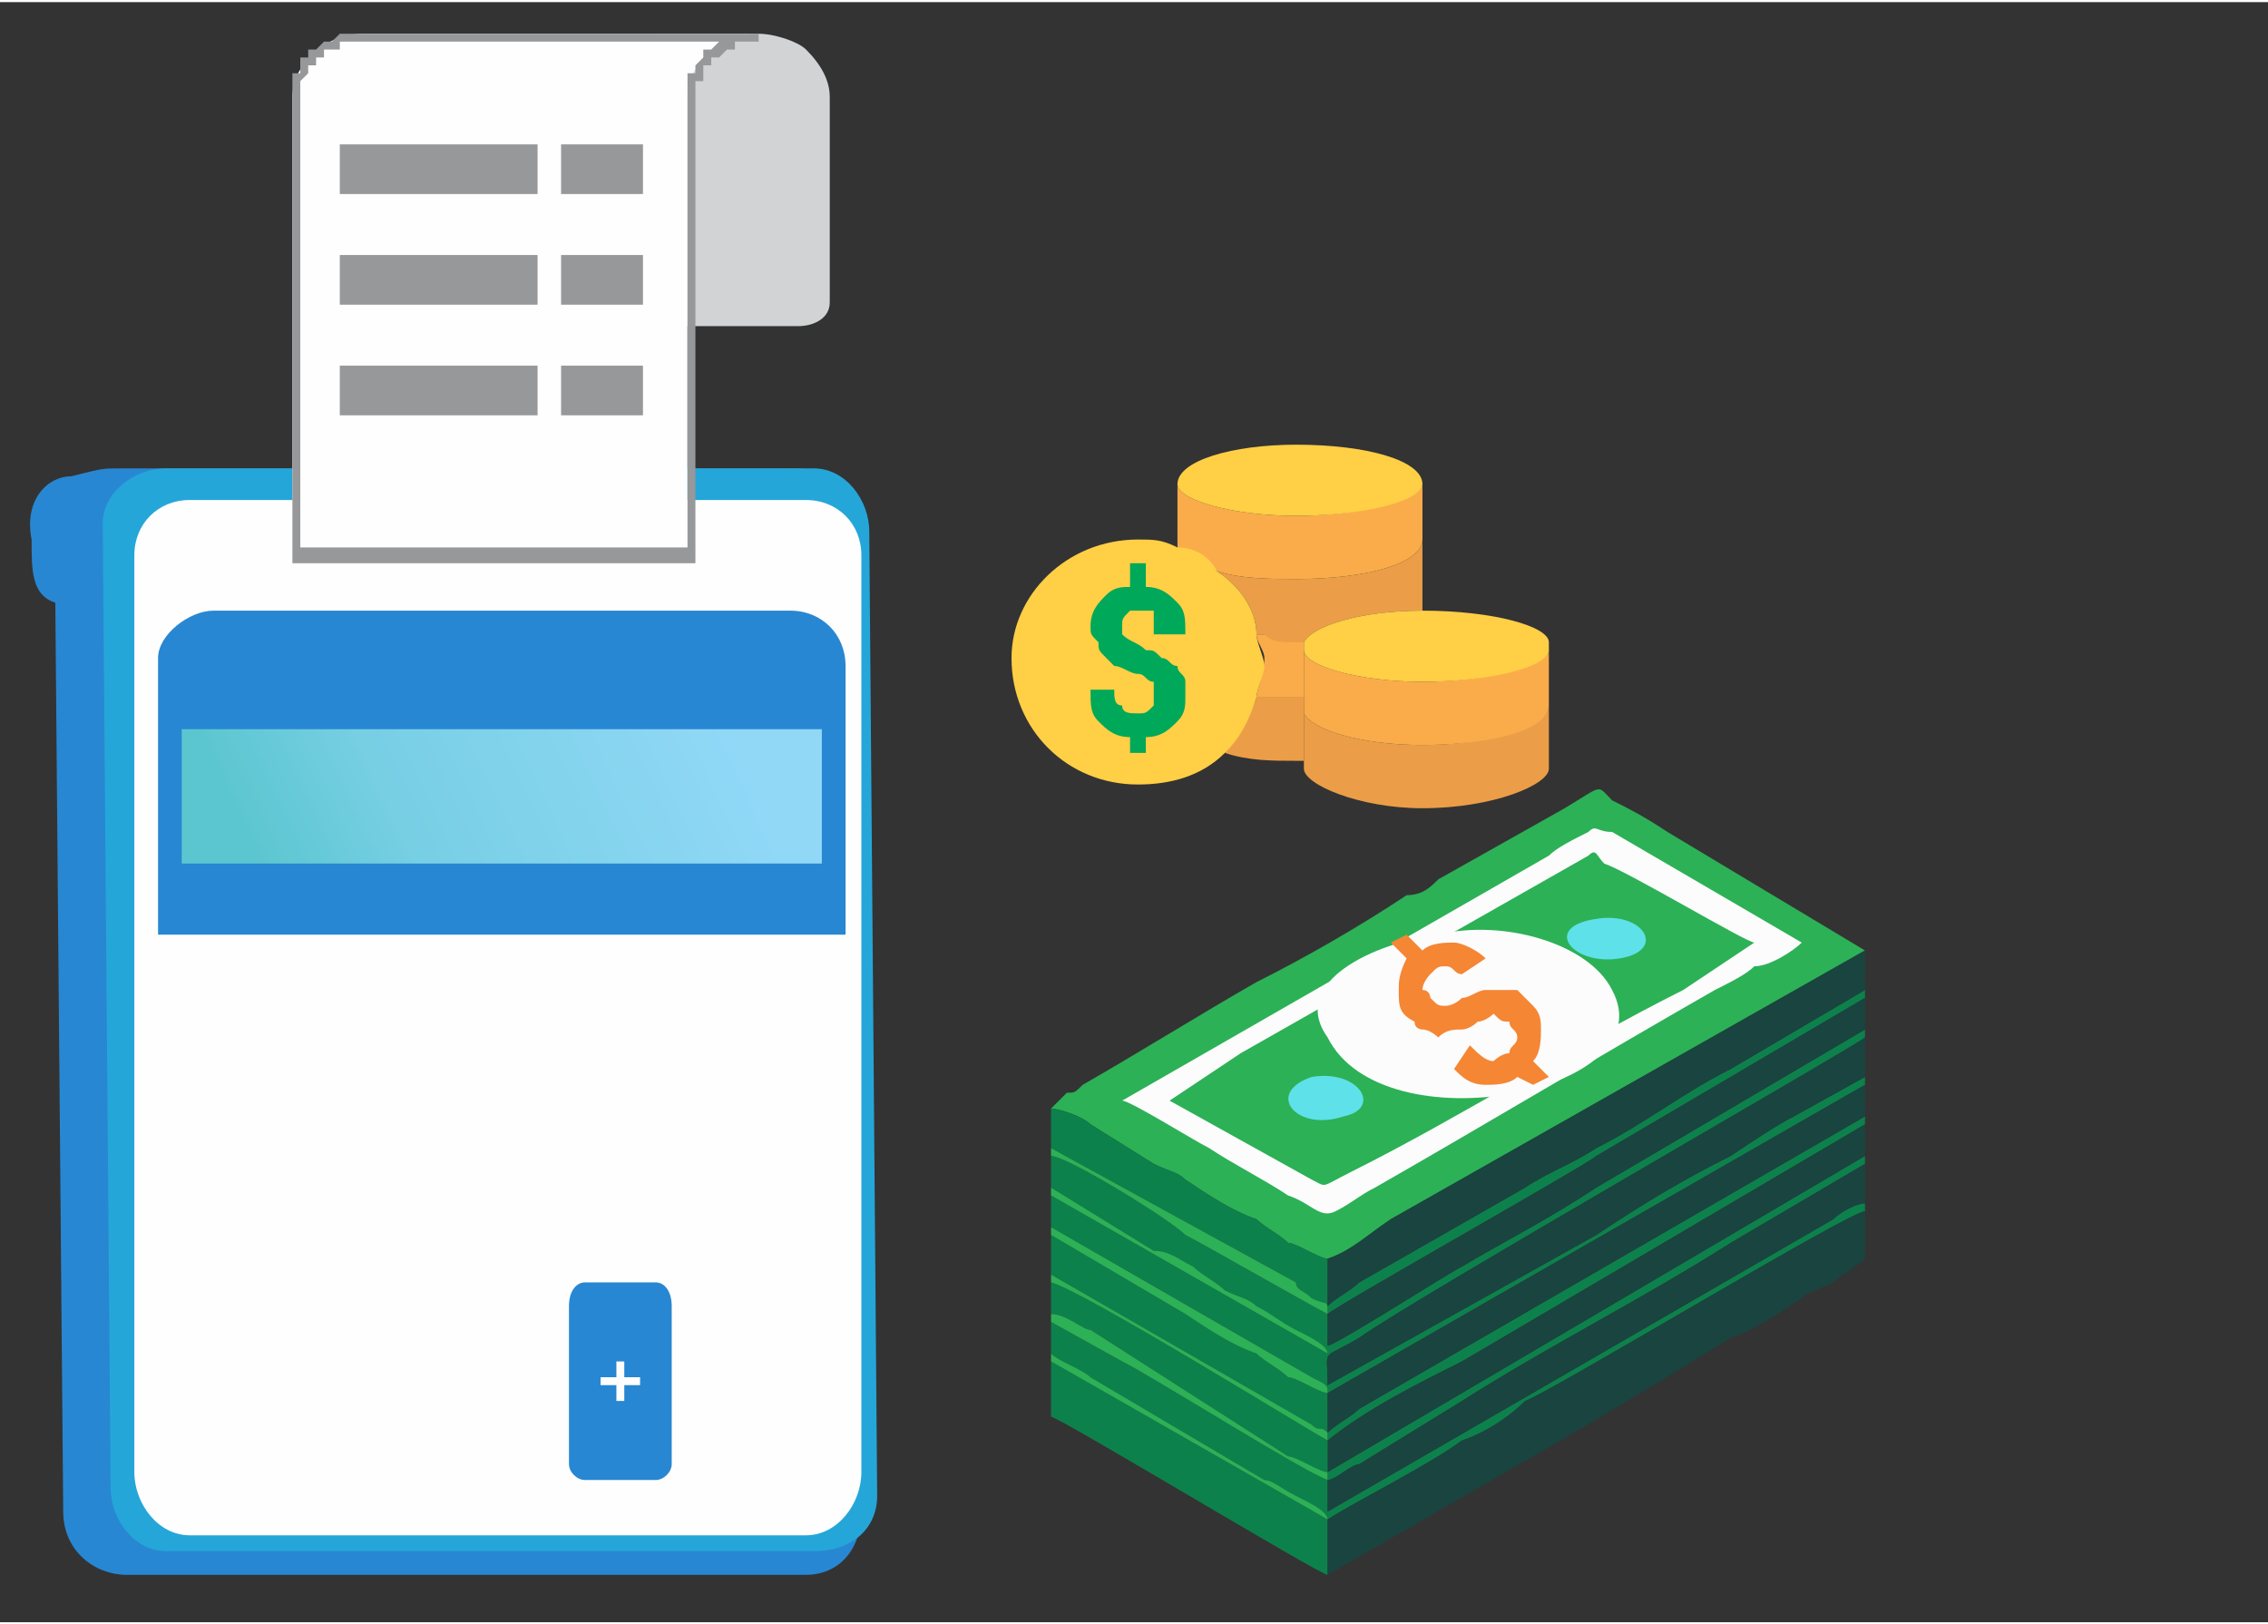 <svg xmlns="http://www.w3.org/2000/svg" width="229" height="164" viewBox="0 0 287 205" shape-rendering="geometricPrecision" text-rendering="geometricPrecision" image-rendering="optimizeQuality" fill-rule="evenodd" clip-rule="evenodd"><rect x="0" y="0" width="287" height="205" fill="#333333" stroke="none"/><defs><linearGradient id="id0" gradientUnits="userSpaceOnUse" x1="91.034" y1="87.589" x2="35.441" y2="113.702"><stop offset="0" stop-color="#91d8f7"/><stop offset=".702" stop-color="#77cfe4"/><stop offset="1" stop-color="#5cc6d0"/></linearGradient><style>.fil16{fill:#96989a}.fil11{fill:#5cc6d0}.fil2{fill:#0d814b}.fil3{fill:#194440}.fil6{fill:#2887d2}.fil0{fill:#2cb156}.fil4{fill:#5ee1e9}.fil1{fill:#fcfcfc}.fil12{fill:#fefefe;fill-rule:nonzero}.fil18,.fil19,.fil20{fill:#ffcf46;fill-rule:nonzero}.fil18,.fil19{fill:#faac4a}.fil18{fill:#eb9e47}</style></defs><g id="Layer_x0020_1"><g id="_875014848"><path class="fil0" d="M133 140c1 0 4 1 5 2l8 5c2 1 3 1 4 2 3 2 6 4 9 5 1 1 3 2 4 3 1 0 4 2 5 2 3-1 5-3 8-5l60-34-25-15c-3-2-5-3-7-4-2-2-1-2-6 1l-16 9c-1 1-2 2-4 2-6 4-13 8-19 11-7 4-15 9-22 13-1 1-1 1-2 1l-2 2z"/><path class="fil1" d="M142 139c1 0 9 5 11 6 3 2 7 4 10 6 3 1 4 3 6 2s3-2 5-3c14-8 29-17 43-25 2-1 4-2 5-3 2 0 5-2 6-3l-24-14c-2 0-2-1-3 0-2 1-4 2-5 3l-54 31z"/><path class="fil0" d="M148 139l18 10c2 1 1 1 5-1 14-7 28-16 42-23l9-6c-1 0-16-9-19-10-1-1-1-2-2-1l-44 25-9 6z"/><path class="fil2" d="M168 159c-1 0-4-2-5-2-1-1-3-2-4-3-3-1-6-3-9-5-1-1-2-1-4-2l-8-5c-1-1-4-2-5-2v5l31 17c0 1 1 1 2 2 2 1 2 0 2 2-2-1-16-9-18-10-2-2-15-10-17-10v4l13 8c2 0 3 1 5 2 1 1 3 2 4 3 2 1 3 1 4 2 2 1 3 2 5 3s4 2 4 3l-35-20v4l33 19c2 1 2 1 2 2-1 0-4-2-5-2-1-1-3-2-4-3-3-1-6-3-9-5l-17-10v5l33 19c1 1 1 0 2 1v1c5-4 11-7 17-10l51-30v-1l-64 37c-1 1-3 2-4 3v-5l68-39v-1l-9 5c-2 1-5 3-8 5-6 3-11 6-17 10l-34 19c0-5-1-3 4-6 7-5 63-37 64-38v-1l-34 20c-6 4-12 7-17 10-2 1-16 10-17 10v-4c1-1 33-19 34-20l34-20v-1l-17 10c-6 3-11 7-17 10-3 2-6 3-9 5l-21 12c-1 1-3 2-4 3v-6z"/><path class="fil2" d="M168 182v5c-3-1-22-13-26-15l-9-5v4c1 1 4 2 5 3l22 13c1 0 2 1 4 2s4 2 4 3l-35-20v7c1 0 34 20 35 20v-4-3c3-2 13-7 17-10 3-1 6-3 8-5 3-1 41-24 43-24v-1c-1 0-3 1-4 2l-64 37v-4c1 0 3-2 4-2l13-8c11-7 23-13 34-20l17-10v-1l-68 40v-4z"/><path class="fil3" d="M168 199l26-15c7-4 17-10 25-15 3-1 6-3 9-5 1-1 2-1 4-2 1-1 3-2 4-3v-6c-2 0-40 23-43 24-2 2-5 4-8 5-4 3-14 8-17 10v7zM168 159v6c1-1 3-2 4-3l21-12c3-2 6-3 9-5 6-3 11-7 17-10l17-10v-5l-60 34c-3 2-5 4-8 5zM236 141v-4l-68 39v5c1-1 3-2 4-3l64-37zM236 130v-4l-34 20c-1 1-33 19-34 20v4c1 0 15-9 17-10 5-3 11-6 17-10l34-20zM236 136v-5c-1 1-57 33-64 38-5 3-4 1-4 6l34-19c6-4 11-7 17-10 3-2 6-4 8-5l9-5zM168 182v4l68-40v-4l-51 30c-6 3-12 6-17 10zM236 152v-5l-17 10c-11 7-23 13-34 20l-13 8c-1 0-3 2-4 2v4l64-37c1-1 3-2 4-2z"/><path class="fil1" d="M182 118c-8 1-19 6-14 13 7 14 43 7 36-6-3-6-14-9-22-7z"/><path class="fil2" d="M133 166c2 0 4 2 5 2l25 16c1 0 4 2 5 2v-4-1 1c-2-1-31-19-35-20v4z"/><path class="fil4" d="M202 116c-7 1-3 6 3 5s3-6-3-5zM166 136c-6 2-2 7 4 5 5-1 2-6-4-5z"/><path class="fil0" d="M133 167l9 5c4 2 23 14 26 15v-1c-1 0-4-2-5-2l-25-16c-1 0-3-2-5-2v1zM133 172l35 20c0-1-2-2-4-3s-3-2-4-2l-22-13c-1-1-4-2-5-3v1zM133 156l17 10c3 2 6 4 9 5 1 1 3 2 4 3 1 0 4 2 5 2 0-1 0-1-2-2l-33-19v1zM133 146c2 0 15 8 17 10 2 1 16 9 18 10 0-2 0-1-2-2-1-1-2-1-2-2l-31-17v1zM133 151l35 20c0-1-2-2-4-3s-3-2-5-3c-1-1-2-1-4-2-1-1-3-2-4-3-2-1-3-2-5-2l-13-8v1zM133 162c4 1 33 19 35 20v-1c-1-1-1 0-2-1l-33-19v1z"/><path d="M191 129c-1 0-1 0-2-1 0 0-1 1-2 1-1 1-2 1-2 1-1 0-2 0-3 1 0 0-1-1-2-1 0 0-1 0-1-1-2-1-2-2-2-4 0-1 0-2 1-4l-2-2 2-1 2 2c1-1 3-1 4-1s3 1 4 2l-3 2c-1 0-1-1-2-1s-1 0-2 1c0 0-1 1-1 2 1 0 1 1 1 1 1 1 1 1 2 1 0 0 1 0 2-1 1 0 2-1 3-1h4l2 2c1 1 1 2 1 3s0 3-1 4l2 2-2 1-2-1c-1 1-3 1-4 1-2 0-3-1-4-2l2-3c1 1 2 2 3 2 0 0 1-1 2-1 0-1 1-1 1-2s-1-1-1-2z" fill="#f58634" fill-rule="nonzero"/><path class="fil6" d="M15 59h86c4 0 8 6 8 10v122c0 5-3 8-7 8H16c-4 0-8-3-8-8L7 76c-3-1-3-4-3-8-1-5 2-8 5-8 4-1 4-1 6-1z"/><g><path d="M21 59h82c4 0 7 4 7 8l1 122c0 4-3 7-8 7H21c-4 0-7-4-7-8L13 66c0-4 4-7 8-7z" fill="#25a6d9"/><path d="M24 63h78c4 0 7 3 7 7v116c0 4-3 8-7 8H24c-4 0-7-4-7-8V70c0-4 3-7 7-7z" fill="#fefefe"/><path d="M27 77h73c4 0 7 3 7 7v34H20V83c0-3 4-6 7-6z" fill="#2887d2"/><path fill="url(#id0)" d="M23 92h81v17H23z"/><rect class="fil11" transform="rotate(.141 -974439.709 218707.242) scale(.331)" width="40.043" height="18.77" rx="7" ry="7"/><rect class="fil11" transform="rotate(.141 -971577.468 341014.77) scale(.331)" width="40.043" height="18.77" rx="7" ry="7"/><rect class="fil11" transform="rotate(.141 -968715.246 463321.52) scale(.331)" width="40.043" height="18.77" rx="7" ry="7"/><rect class="fil11" transform="rotate(.141 -965853.005 585629.048) scale(.331)" width="40.043" height="18.77" rx="7" ry="7"/><rect class="fil11" transform="rotate(.141 -962811.522 715554.428) scale(.331)" width="40.043" height="18.77" rx="7" ry="7"/><rect class="fil6" transform="rotate(.141 -1051691.733 220514.808) scale(.331)" width="41.295" height="32.535" rx="7" ry="7"/><rect class="fil6" transform="rotate(.141 -1048867.335 341213.993) scale(.331)" width="41.295" height="32.535" rx="7" ry="7"/><rect class="fil6" transform="rotate(.141 -1046042.938 461913.178) scale(.331)" width="41.295" height="32.535" rx="7" ry="7"/><rect class="fil11" transform="rotate(.141 -1043218.54 582612.363) scale(.331)" width="41.295" height="32.535" rx="7" ry="7"/><rect class="fil11" transform="rotate(.141 -1040139.287 714142.975) scale(.331)" width="41.295" height="32.535" rx="7" ry="7"/><rect class="fil6" transform="rotate(.141 -1154686.648 222924.972) scale(.331)" width="41.295" height="32.535" rx="7" ry="7"/><rect class="fil6" transform="rotate(.141 -1151862.25 343624.157) scale(.331)" width="41.295" height="32.535" rx="7" ry="7"/><rect class="fil6" transform="rotate(.141 -1149037.853 464323.342) scale(.331)" width="41.295" height="32.535" rx="7" ry="7"/><rect class="fil11" transform="rotate(.141 -1146213.455 585022.527) scale(.331)" width="41.295" height="32.535" rx="7" ry="7"/><rect class="fil11" transform="rotate(.141 -1143134.22 716552.36) scale(.331)" width="41.295" height="32.535" rx="7" ry="7"/><rect class="fil6" transform="rotate(.141 -1257681.563 225335.136) scale(.331)" width="41.295" height="32.535" rx="7" ry="7"/><rect class="fil6" transform="rotate(.141 -1254857.166 346034.32) scale(.331)" width="41.295" height="32.535" rx="7" ry="7"/><rect class="fil6" transform="rotate(.141 -1252032.768 466733.506) scale(.331)" width="41.295" height="32.535" rx="7" ry="7"/><path class="fil6" d="M74 162h9c1 0 2 1 2 3v20c0 1-1 2-2 2h-9c-1 0-2-1-2-2v-20c0-2 1-3 2-3z"/><rect class="fil11" transform="rotate(.141 -1246129.136 718962.525) scale(.331)" width="41.295" height="32.535" rx="7" ry="7"/><rect class="fil6" transform="rotate(.141 -1367823.823 227912.693) scale(.331)" width="41.295" height="32.535" rx="7" ry="7"/><rect class="fil6" transform="rotate(.141 -1364999.425 348611.878) scale(.331)" width="41.295" height="32.535" rx="7" ry="7"/><rect class="fil6" transform="rotate(.141 -1362175.028 469311.063) scale(.331)" width="41.295" height="32.535" rx="7" ry="7"/><rect class="fil11" transform="rotate(.141 -1356271.396 721540.082) scale(.331)" width="41.295" height="32.535" rx="7" ry="7"/><path class="fil12" d="M33 171h-1v-6l-1 1v-1l2-1zM35 182c0 1-1 2-1 3h-3c0-1-1-2-1-3v-1c0-1 1-1 1-2h3c0 1 1 1 1 2v1zm-1-1s0-1-1-1v-1c-1 0-1 0-1 1-1 0-1 0-1 1v1c0 1 0 2 1 2 0 0 0 1 1 1v-1c1 0 1-1 1-1v-2zM50 171h-5v-1l3-2v-1c1 0 1-1 1-1s-1 0-1-1h-1-1v1h-1s0-1 1-1l1-1c1 0 2 1 2 1v1c0 1 0 2-1 2l-2 2h4v1zM62 167h2v-1c0-1 0-1-1-1h-1v1h-1v-1c1 0 1-1 2-1s1 1 1 1c1 0 1 1 1 1v1c-1 0-1 1-1 1h1v1c0 1 0 1-1 2h-3v-2h1v1h2v-1-1h-2v-1zM34 156h1-1v2h-1v-2h-3l3-5h1v5zm-3 0h2v-4 1l-2 3zM46 154v-3h3v1h-2v2h2c1 0 1 1 1 2l-1 1c0 1-1 1-1 1-1 0-1 0-2-1v-1l1 1h2v-1c0-1 0-1-1-1v-1h-1l-1 1v-1zM64 151v1c-1 0-1 0-1 1-1 0-1 0-1 1l1-1c1 0 1 1 2 1v3c-1 1-1 1-2 1s-1 0-1-1c-1 0-1-1-1-2s0-2 1-3c0 0 1-1 2-1zm-1 3h-1v3h2v-1-1c0-1-1-1-1-1zM35 138l-3 6h-1l3-5h-4v-1h5zM49 140v1h-1c1 0 1 1 1 1s1 0 1 1l-1 1s-1 1-2 1l-1-1-1-1c0-1 0-1 1-1v-1-1-2h3v2zm0 3c0-1 0-1-1-1h-1c-1 0-1 0-1 1l1 1h1l1-1zm-2-4c-1 0-1 0-1 1l1 1h1c0-1 1-1 1-1 0-1-1-1-1-1h-1zM64 142h-2c-1 0-1 0-1-1v-1-1l1-1h1c1 0 1 0 1 1 1 0 1 1 1 2s0 2-1 3c0 0-1 1-2 1v-1c1 0 1 0 2-1v-1zm-1 0l1-1v-1-1h-1-1v2c0 1 0 1 1 1zM47 182v-1c1 0 1 0 1 1h-1zM65 181h-4 4zm0 2h-4v-1h4v1zM79 174h2v1h-2v2h-1v-2h-2v-1h2v-2h1z"/><path transform="rotate(.141 -665902.355 192164.806) scale(.331)" d="M0 0h60.066v11.262H0z"/></g><g><path d="M102 6c-1-1-4-2-6-2H83v37h18c2 0 4-1 4-3V12c0-2-1-4-3-6z" fill="#d2d3d5" fill-rule="nonzero"/><path class="fil12" d="M46 4h50c-5 0-9 4-9 8v58H37V12c0-4 4-8 9-8z"/><path id="1" d="M96 5H46V4h50v1zm-8 7h-1V9h1V8l1-1V6h1l1-1h1l1-1h3v1h-3v1h-1l-1 1h-1v1h-1v2h-1v2zm-1 58V12h1v58l-1 1v-1zm1 0v1h-1l1-1zm-51-1h50v2H37v-2zm0 2v-1 1zm1-59v58h-1V12h1zm8-8v1h-3v1h-2v1h-1v1h-1v1l-1 1v2h-1V9h1V7h1V6h1l1-1h1l1-1h3z" fill="#96989a" fill-rule="nonzero"/></g><path class="fil16" d="M43 18h25.027v6.284H43zM71 18h10.364v6.284H71zM43 32h25.027v6.284H43zM71 32h10.364v6.284H71zM43 46h25.027v6.284H43zM71 46h10.364v6.284H71z"/><path fill="none" d="M0 0h287v205H0z"/><g id="_875014872"><path class="fil18" d="M196 97c0 2-7 5-16 5-8 0-15-3-15-5v-7c1 2 7 4 15 4s16-2 16-5v8z"/><path class="fil19" d="M180 61v7c0 3-7 5-16 5-3 0-7 0-10-1-1-1-3-2-5-3v-8c0 2 7 4 15 4s16-2 16-4z"/><path class="fil20" d="M180 61c0 2-7 4-16 4-8 0-15-2-15-4 0-3 7-5 15-5 9 0 16 2 16 5z"/><path class="fil19" d="M165 90v-8c0 2 7 4 15 4s16-2 16-4v7c0 3-7 5-16 5-8 0-14-2-15-4z"/><path class="fil18" d="M155 95c1-2 3-4 4-7h6v8h-1c-3 0-6 0-9-1z"/><path class="fil19" d="M165 81v7h-6c0-1 1-3 1-5 0-1-1-2-1-3h5l1 1z"/><path class="fil18" d="M154 72c3 1 7 1 10 1 9 0 16-2 16-5v9c-8 0-14 2-15 4h-1c-2 0-3 0-4-1h-1c0-3-2-6-5-8z"/><path class="fil20" d="M159 80c0-3-2-6-5-8-1-2-3-3-5-3-2-1-3-1-5-1-9 0-16 7-16 15 0 9 7 16 16 16 4 0 8-1 11-4 2-2 3-4 4-7 0-1 1-3 1-4s-1-3-1-4zM196 81v1c0 2-7 4-16 4-8 0-15-2-15-4v-1c1-2 7-4 15-4 9 0 16 2 16 4z"/><path d="M146 88v-2c-1 0-1-1-2-1s-2-1-3-1l-1-1c-1-1-1-1-1-2-1-1-1-1-1-2 0-2 1-3 2-4s2-1 3-1v-3h2v3c2 0 3 1 4 2s1 2 1 4h-4v-3h-3c-1 1-1 1-1 2v1c1 1 2 1 3 2 1 0 1 0 2 1 1 0 1 1 2 1 0 1 1 1 1 2v2c0 1 0 2-1 3s-2 2-4 2v2h-2v-2c-2 0-3-1-4-2s-1-2-1-4h3c0 1 0 2 1 2 0 1 1 1 2 1s1 0 2-1v-1z" fill="#00a859" fill-rule="nonzero"/></g></g></g></svg>